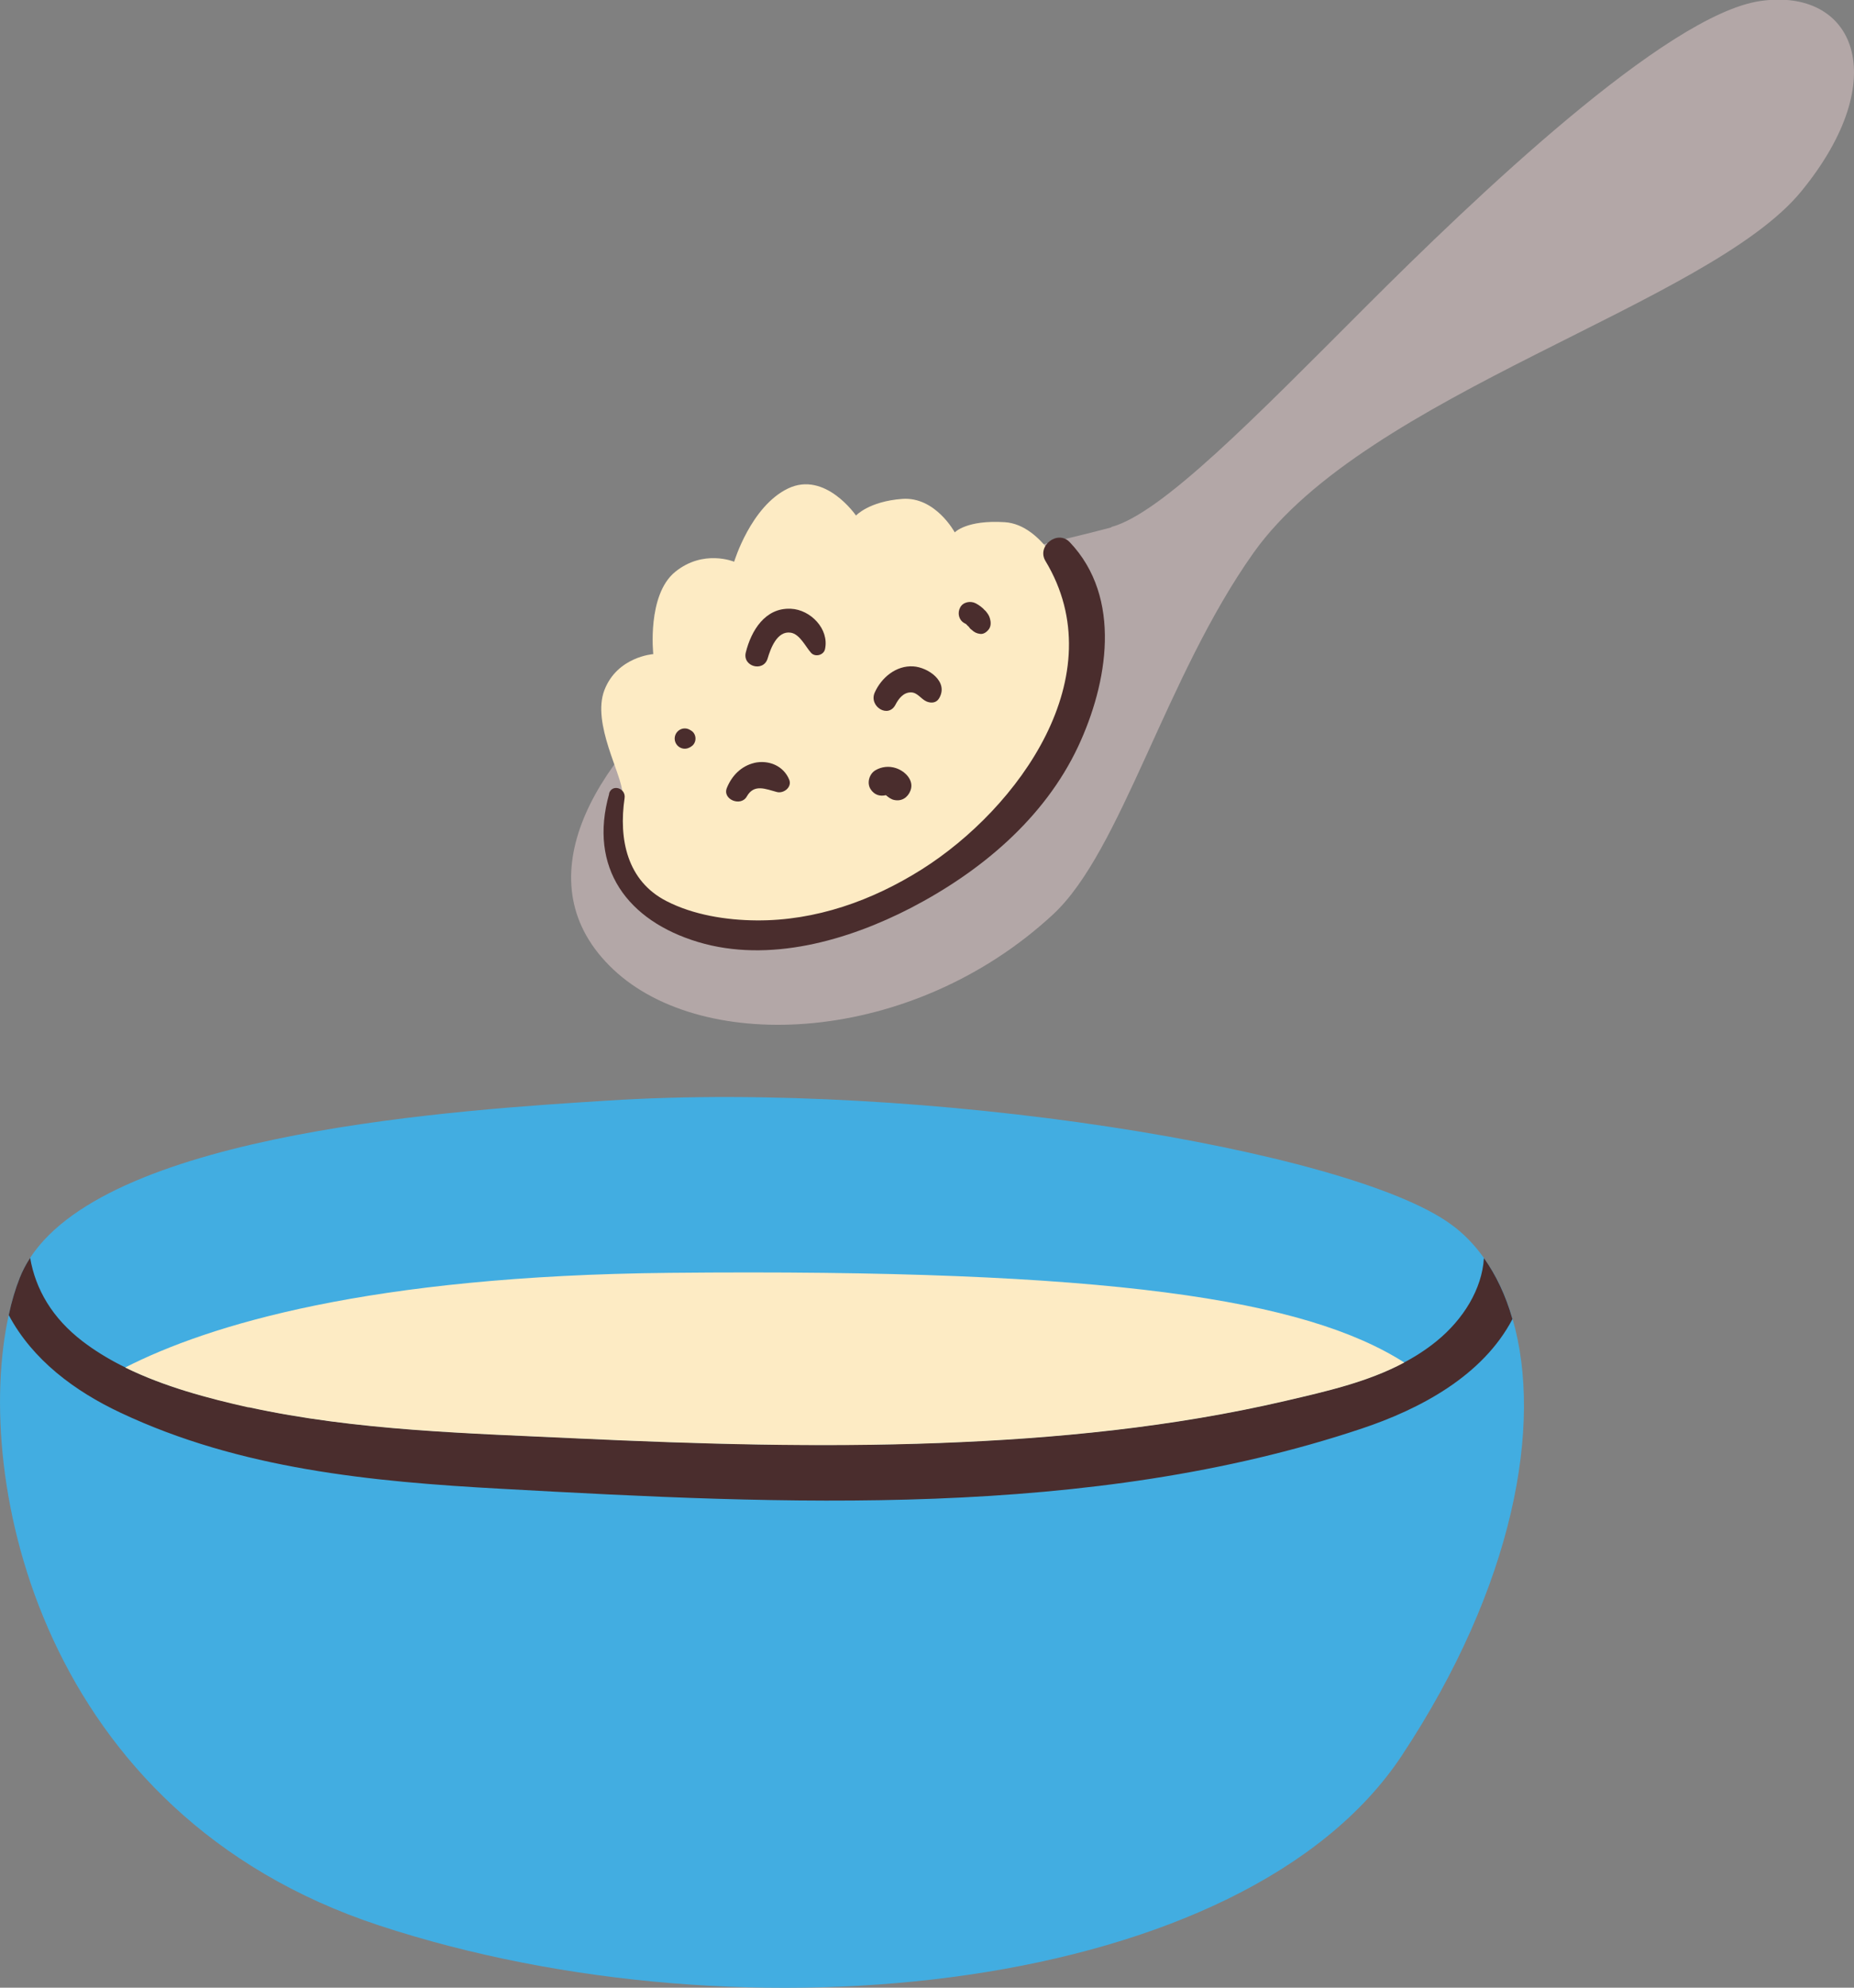 <?xml version="1.0" encoding="UTF-8"?>
<svg id="Capa_2" data-name="Capa 2" xmlns="http://www.w3.org/2000/svg" viewBox="0 0 89.17 95.54">
  <rect x="0" y="0" width="89.17" height="95.54" fill="#808080" stroke="none"/>
  <defs>
    <style>
      .cls-1 {
        fill: #fdebc4;
      }

      .cls-2 {
        fill: #42ade1;
      }

      .cls-3 {
        fill: #4a2d2d;
      }

      .cls-4 {
        fill: #b3a7a7;
      }
    </style>
  </defs>
  <g id="COLOR">
    <g>
      <g>
        <path class="cls-2" d="M67.41,84.4c-7.54,11.36-31.5,13.96-49.17,8.15C1.94,87.19-1.32,71.09.42,63.21c.14-.66.32-1.26.53-1.79.13-.33.3-.65.5-.96,3.95-6.07,20.77-7.12,27.79-7.56,15.19-.97,35.58,2.35,40.52,5.93.62.44,1.16,1,1.62,1.65.59.83,1.05,1.8,1.37,2.92,1.47,5.06.07,12.84-5.34,21Z"/>
        <path class="cls-3" d="M72.75,63.39c-1.43,2.74-4.45,4.34-7.27,5.28-13.09,4.37-27.8,3.64-41.36,2.89-6.25-.34-12.59-.95-18.33-3.66-2.19-1.03-4.22-2.53-5.37-4.69.14-.66.32-1.26.53-1.79.13-.33.3-.65.5-.96.26,1.52,1.07,2.9,2.52,4.01,2.25,1.72,5.25,2.56,7.99,3.16,5.18,1.13,10.54,1.25,15.81,1.5,5.81.27,11.62.44,17.43.22,5.58-.21,11.2-.76,16.65-2.03,2.53-.59,5.21-1.19,7.26-2.87,1.26-1.03,2.17-2.48,2.26-3.98.59.83,1.05,1.8,1.37,2.92Z"/>
      </g>
      <path class="cls-4" d="M53.45,25.35c-5.04,1.35-14.49,2.96-19.76,7.16-5.27,4.2-8.56,9.96-4.2,14.08,4.36,4.12,14.38,3.64,21.16-2.64,3.29-3.05,5.4-11.41,9.64-17.38,5.44-7.66,21.91-11.94,26.35-17.38,4.45-5.44,2.55-9.8-1.98-9.14-4.53.66-13.75,9.47-19.02,14.74-5.27,5.27-9.77,9.89-12.19,10.54Z"/>
      <path class="cls-1" d="M11.96,67.64c5.18,1.13,10.54,1.25,15.81,1.5,5.81.27,11.62.44,17.43.22,5.58-.21,11.2-.76,16.65-2.03,1.93-.45,3.94-.9,5.69-1.84-4.76-3.03-14.1-4.52-35.34-4.31-14.45.14-22.18,2.51-26.18,4.55,1.87.92,3.97,1.48,5.94,1.92Z"/>
      <path class="cls-1" d="M51.29,27.88s-1.11-2.66-2.96-2.78-2.41.49-2.41.49c0,0-.93-1.73-2.53-1.61s-2.22.8-2.22.8c0,0-1.48-2.16-3.27-1.3-1.79.86-2.59,3.52-2.59,3.52,0,0-1.48-.62-2.84.49-1.36,1.11-1.05,3.95-1.05,3.95,0,0-1.73.12-2.35,1.73-.62,1.61.86,4.08.86,4.94s-1.73,3.83,1.79,5.81c3.52,1.98,9.94,1.32,15.26-3.46,6.79-6.11,4.32-12.6,4.32-12.6Z"/>
      <path class="cls-3" d="M29.3,38.15c-1.01,3.57.88,6.11,4.28,7.13s7.19-.07,10.23-1.64c3.35-1.74,6.41-4.29,8.04-7.75,1.43-3.05,2.14-7.16-.4-9.83-.58-.61-1.6.18-1.17.9,3.33,5.51-1.29,11.89-5.95,14.83-2.38,1.5-5.1,2.47-7.94,2.45-1.45-.01-3.04-.26-4.34-.93-1.89-.97-2.3-2.97-2.01-4.95.07-.48-.61-.7-.75-.21h0Z"/>
      <g>
        <path class="cls-3" d="M38.02,29.26c-1.22-.05-1.89,1.05-2.15,2.1-.17.68.85.96,1.05.29.14-.47.45-1.34,1.11-1.24.44.07.71.67.98.97.2.22.61.11.67-.18.21-.96-.69-1.9-1.65-1.94Z"/>
        <path class="cls-3" d="M43.92,32.03c-.82-.05-1.53.54-1.85,1.26-.29.66.65,1.26,1,.58.15-.29.38-.59.74-.59.32,0,.48.32.76.44.22.09.47.07.6-.16.47-.8-.54-1.49-1.25-1.53Z"/>
        <path class="cls-3" d="M47.38,29.35c-.12-.14-.28-.26-.45-.35-.25-.13-.61-.07-.75.2-.14.26-.07.6.2.75.03.02.06.03.09.05,0,0,0,0,0,0,.03.04.08.09.12.12,0,0,0,0,0,0,.04.06.08.11.14.15.13.12.24.18.42.2.17.02.33-.11.42-.24.1-.15.09-.34.04-.51-.04-.15-.13-.26-.23-.38Z"/>
        <path class="cls-3" d="M36.28,36.67c-.63.15-1.08.61-1.32,1.2-.23.56.68.92.96.41.35-.62.91-.35,1.45-.21.32.08.73-.23.59-.59-.27-.67-.99-.97-1.69-.81Z"/>
        <path class="cls-3" d="M43.09,36.92c-.33-.11-.69-.07-.98.1-.3.17-.43.61-.24.91.18.28.45.36.74.29.11.1.25.2.39.23.36.08.66-.11.79-.45.19-.5-.27-.94-.7-1.08ZM42.7,38.2s-.01,0-.03,0c0,0,0,0,0,0,.04-.01.08-.02.11-.04-.04.02-.06.03-.08.04Z"/>
        <path class="cls-3" d="M33.23,35.11s-.03-.02-.05-.03c-.15-.09-.34-.09-.49,0-.15.09-.24.25-.24.42s.09.33.24.42c.15.09.34.09.49,0,.02,0,.03-.02.05-.03.07-.04.12-.09.16-.16.04-.07.06-.15.06-.23,0-.08-.02-.16-.06-.23-.04-.07-.09-.12-.16-.16Z"/>
      </g>
    </g>
  </g>
</svg>